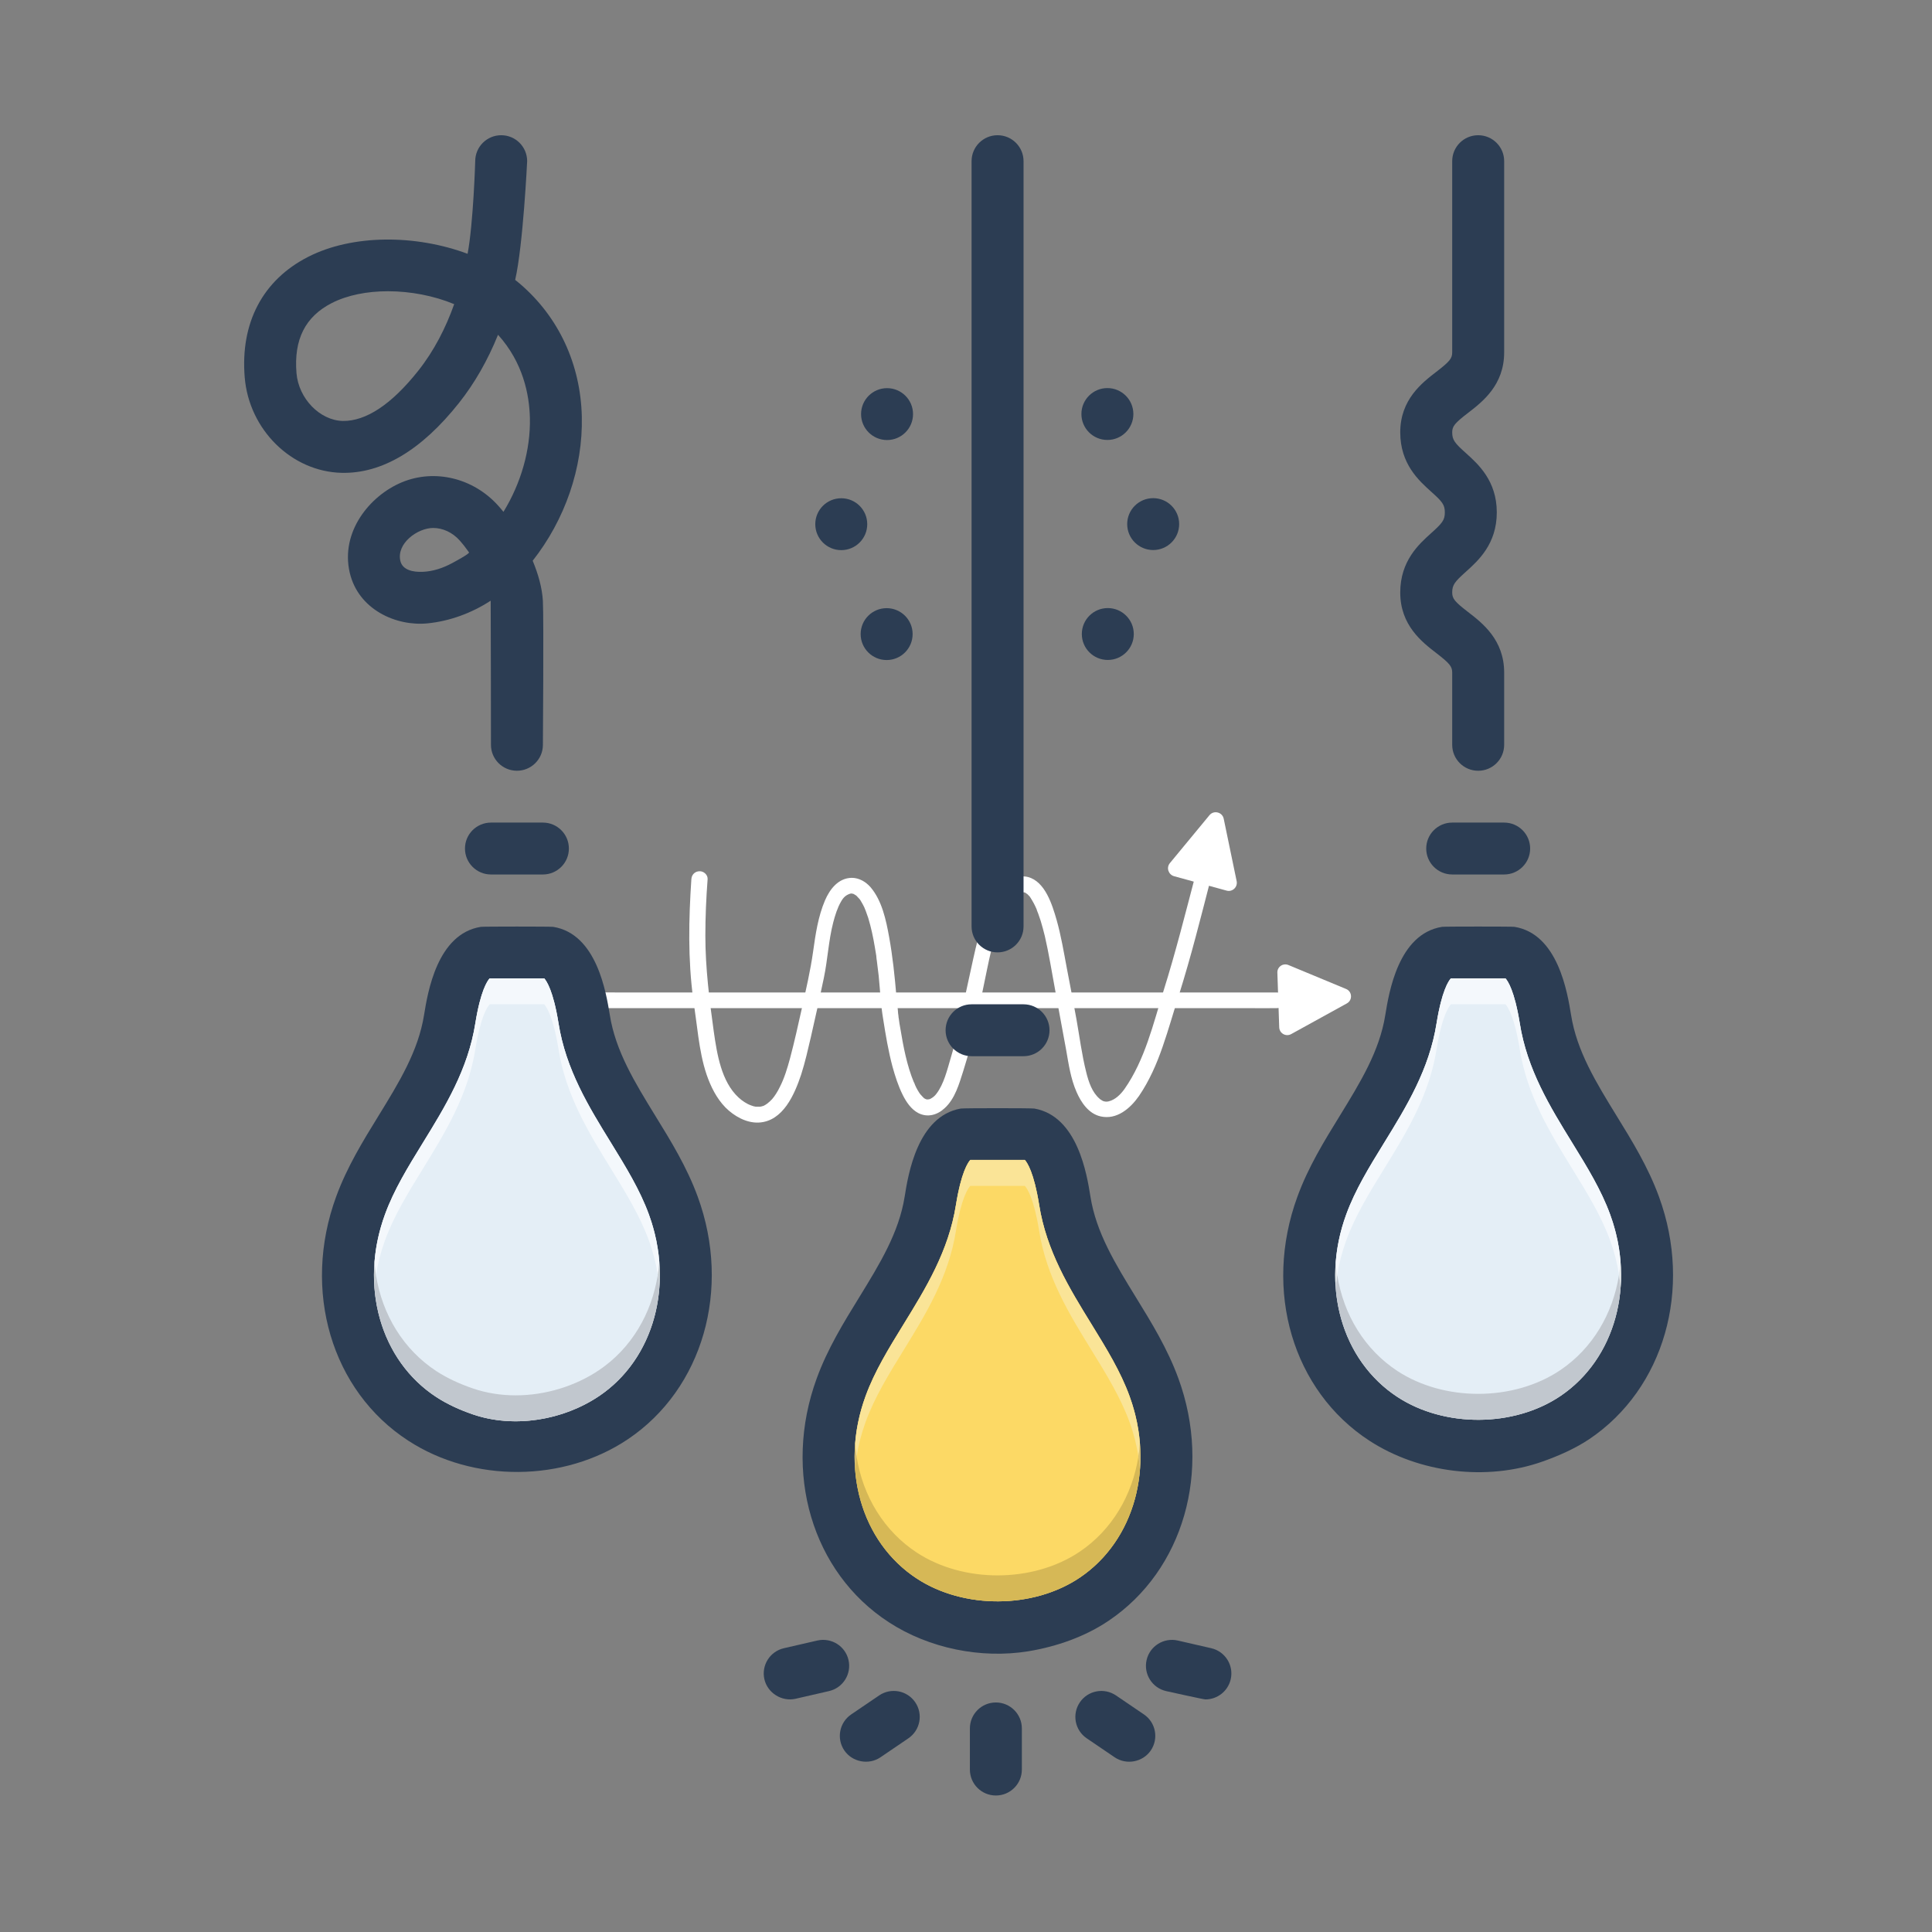 <svg xmlns="http://www.w3.org/2000/svg" xmlns:xlink="http://www.w3.org/1999/xlink" width="512" zoomAndPan="magnify" viewBox="0 0 384 384" height="512" preserveAspectRatio="xMidYMid meet" version="1.0"><rect x="0" y="0" width="384" height="384" fill="#808080" stroke="none"/><defs><clipPath id="6122c09ffc"><path d="M 115.199 197 L 256 197 L 256 201 L 115.199 201 Z M 115.199 197 " clip-rule="nonzero"/></clipPath><clipPath id="44a84c307c"><path d="M 253 191 L 268.949 191 L 268.949 206 L 253 206 Z M 253 191 " clip-rule="nonzero"/></clipPath><clipPath id="7d487039c9"><path d="M 136 172 L 241 172 L 241 223.242 L 136 223.242 Z M 136 172 " clip-rule="nonzero"/></clipPath><clipPath id="a7a2da60a1"><path d="M 48 26.875 L 116 26.875 L 116 154 L 48 154 Z M 48 26.875 " clip-rule="nonzero"/></clipPath><clipPath id="aa81d51b6a"><path d="M 278 26.875 L 299 26.875 L 299 154 L 278 154 Z M 278 26.875 " clip-rule="nonzero"/></clipPath><clipPath id="818697c133"><path d="M 192 338 L 204 338 L 204 356.875 L 192 356.875 Z M 192 338 " clip-rule="nonzero"/></clipPath><clipPath id="53c5f7c9c5"><path d="M 193 26.875 L 204 26.875 L 204 190 L 193 190 Z M 193 26.875 " clip-rule="nonzero"/></clipPath></defs><g clip-path="url(#6122c09ffc)"><path fill="#ffffff" d="M 117.27 200.375 C 118.492 200.375 119.719 200.375 120.906 200.375 C 124.215 200.375 127.527 200.375 130.836 200.375 C 135.738 200.375 140.645 200.375 145.547 200.375 C 151.516 200.375 157.48 200.375 163.488 200.375 C 170.027 200.375 176.566 200.375 183.105 200.375 C 189.727 200.375 196.305 200.375 202.926 200.375 C 209.098 200.375 215.227 200.375 221.398 200.375 C 226.586 200.375 231.816 200.375 237.008 200.375 C 240.77 200.375 244.488 200.375 248.246 200.375 C 250.004 200.375 251.801 200.414 253.559 200.375 C 253.641 200.375 253.723 200.375 253.805 200.375 C 255.809 200.375 255.809 197.262 253.805 197.262 C 252.578 197.262 251.352 197.262 250.168 197.262 C 246.855 197.262 243.547 197.262 240.238 197.262 C 235.332 197.262 230.43 197.262 225.523 197.262 C 219.559 197.262 213.59 197.262 207.586 197.262 C 201.047 197.262 194.508 197.262 187.969 197.262 C 181.348 197.262 174.77 197.262 168.148 197.262 C 161.977 197.262 155.848 197.262 149.676 197.262 C 144.484 197.262 139.254 197.262 134.062 197.262 C 130.305 197.262 126.586 197.262 122.824 197.262 C 121.07 197.262 119.27 197.219 117.512 197.262 C 117.43 197.262 117.348 197.262 117.27 197.262 C 115.266 197.262 115.266 200.375 117.27 200.375 Z M 117.27 200.375 " fill-opacity="1" fill-rule="nonzero"/></g><g clip-path="url(#44a84c307c)"><path fill="#ffffff" d="M 253.887 193.324 L 254.254 204.188 C 254.297 205.375 255.562 206.113 256.625 205.539 L 267.699 199.434 C 268.883 198.777 268.762 197.055 267.535 196.562 L 256.094 191.809 C 254.988 191.359 253.844 192.18 253.887 193.324 Z M 253.887 193.324 " fill-opacity="1" fill-rule="nonzero"/></g><path fill="#ffffff" d="M 233.332 174.148 L 243.793 177.016 C 244.938 177.344 246.039 176.32 245.793 175.129 L 243.219 162.715 C 242.934 161.402 241.258 160.992 240.398 162.016 L 232.512 171.566 C 231.777 172.465 232.227 173.82 233.332 174.148 Z M 233.332 174.148 " fill-opacity="1" fill-rule="nonzero"/><g clip-path="url(#7d487039c9)"><path fill="#ffffff" d="M 137.414 174.762 C 136.883 182.711 136.719 190.664 137.781 198.57 C 138.152 201.152 138.438 203.406 138.805 206.113 C 139.172 208.613 139.621 211.152 140.438 213.57 C 141.258 215.949 142.402 218.285 144.199 220.129 C 145.875 221.809 148.328 223.242 150.82 223.117 C 155.641 222.875 157.93 217.504 159.238 213.57 C 160.016 211.152 160.586 208.613 161.16 206.152 C 162.059 202.262 162.918 198.324 163.734 194.434 C 164.512 190.742 164.672 186.973 165.613 183.328 C 165.98 181.934 166.43 180.457 167.168 179.188 C 167.656 178.328 168.148 177.875 169.086 177.59 C 168.637 177.711 169.004 177.59 169.211 177.59 C 169.414 177.59 169.742 177.711 169.293 177.59 C 169.375 177.629 169.496 177.629 169.617 177.672 C 169.699 177.672 169.781 177.711 169.863 177.754 C 169.699 177.711 169.578 177.59 169.781 177.754 C 169.906 177.836 169.988 177.875 170.109 177.957 C 170.395 178.121 169.906 177.711 170.191 178 C 170.395 178.246 170.641 178.449 170.844 178.695 C 170.559 178.328 170.887 178.777 170.969 178.859 C 171.051 178.984 171.129 179.148 171.211 179.27 C 171.418 179.637 171.621 179.965 171.785 180.336 C 171.824 180.457 171.988 180.828 171.867 180.539 C 171.949 180.746 172.031 180.949 172.113 181.156 C 172.273 181.562 172.398 182.016 172.562 182.426 C 173.133 184.309 173.543 186.234 173.867 188.164 C 173.949 188.652 174.031 189.145 174.113 189.637 C 174.156 189.883 174.195 190.129 174.195 190.336 C 174.195 190.457 174.238 190.582 174.238 190.742 C 174.238 190.867 174.238 190.867 174.238 190.703 C 174.238 190.785 174.277 190.867 174.277 190.949 C 174.398 191.934 174.523 192.957 174.645 193.941 C 174.93 196.809 175.055 199.762 175.543 202.586 C 176.035 205.742 176.566 208.898 177.383 211.973 C 177.914 213.898 178.527 215.824 179.426 217.629 C 180.121 219.02 181.102 220.496 182.531 221.234 C 184.371 222.176 186.332 221.602 187.762 220.25 C 189.809 218.406 190.625 215.457 191.441 212.914 C 193.566 206.316 194.75 199.434 196.184 192.672 C 196.715 190.09 197.285 187.547 198.102 185.047 C 198.797 182.793 199.777 180.336 201.289 178.695 C 201.496 178.492 201.699 178.285 201.902 178.082 C 202.148 177.875 202.066 177.918 202.312 177.754 C 202.477 177.629 202.641 177.547 202.801 177.465 C 202.844 177.465 203.172 177.301 202.926 177.426 C 202.68 177.508 203.008 177.383 203.09 177.383 C 203.332 177.344 203.539 177.344 203.172 177.344 C 203.293 177.344 203.496 177.344 203.621 177.344 C 203.211 177.383 203.457 177.344 203.66 177.383 C 204.07 177.508 203.496 177.219 203.824 177.465 C 203.906 177.547 204.355 177.836 203.988 177.547 C 204.109 177.629 204.191 177.711 204.273 177.793 C 204.395 177.918 204.52 178.039 204.641 178.164 C 204.684 178.203 204.723 178.285 204.766 178.328 C 204.52 178 204.766 178.328 204.805 178.41 C 205.254 179.105 205.664 179.844 205.992 180.621 C 205.867 180.336 206.113 180.867 206.113 180.992 C 206.195 181.195 206.277 181.402 206.359 181.605 C 206.523 182.098 206.684 182.547 206.848 183.039 C 207.133 184.023 207.422 185.008 207.664 186.031 C 208.074 187.793 208.402 189.516 208.727 191.277 C 209.75 197.098 210.852 202.914 211.914 208.734 C 212.406 211.562 212.816 214.391 213.961 217.012 C 214.859 219.102 216.371 221.355 218.742 221.891 C 221.969 222.629 224.668 220.293 226.383 217.832 C 228.426 214.84 229.898 211.48 231.082 208.039 C 232.27 204.637 233.25 201.113 234.352 197.668 C 235.539 193.859 236.641 190.008 237.664 186.152 C 238.684 182.383 239.625 178.613 240.605 174.844 C 241.094 172.875 238.113 172.059 237.582 174.023 C 235.578 181.645 233.656 189.309 231.285 196.852 C 229.203 203.531 227.566 210.66 223.48 216.48 C 222.703 217.547 221.684 218.57 220.375 218.898 C 220.09 218.98 219.723 218.98 219.438 218.898 C 219.477 218.898 218.984 218.773 219.191 218.816 C 219.395 218.898 218.945 218.691 218.984 218.691 C 218.902 218.652 218.824 218.57 218.742 218.527 C 218.453 218.367 218.781 218.609 218.578 218.406 C 217.066 217.137 216.371 215.047 215.879 213.039 C 215.023 209.637 214.574 206.07 213.961 202.629 C 213.348 199.227 212.691 195.824 212.039 192.426 C 211.426 189.188 210.895 185.949 209.996 182.793 C 209.137 179.844 207.746 175.211 204.316 174.312 C 202.395 173.82 200.598 174.926 199.328 176.195 C 197.488 178.082 196.344 180.539 195.488 183 C 194.59 185.457 194.016 188 193.445 190.539 C 192.832 193.406 192.176 196.277 191.562 199.188 C 190.789 202.914 190.051 206.688 188.949 210.332 C 188.254 212.668 187.602 215.457 186.129 217.383 C 185.801 217.832 185.434 218.121 184.984 218.367 C 184.902 218.406 184.82 218.445 184.738 218.488 C 184.781 218.488 185.066 218.367 184.82 218.445 C 184.656 218.488 184.496 218.527 184.371 218.57 C 184.863 218.445 184.371 218.527 184.25 218.527 C 184.043 218.57 184.332 218.527 184.414 218.57 C 184.332 218.527 184.25 218.527 184.207 218.527 C 183.965 218.445 183.84 218.324 184.125 218.527 C 184.004 218.445 183.84 218.367 183.676 218.285 C 183.391 218.121 183.84 218.488 183.594 218.203 C 183.473 218.078 183.352 217.957 183.227 217.832 C 183.188 217.75 182.859 217.422 182.98 217.586 C 183.145 217.793 182.898 217.465 182.898 217.465 C 182.82 217.383 182.777 217.258 182.695 217.176 C 182.492 216.848 182.289 216.52 182.125 216.191 C 182.043 216.031 181.961 215.824 181.879 215.66 C 181.836 215.539 181.797 215.457 181.758 215.332 C 181.758 215.293 181.551 214.883 181.676 215.211 C 180.242 211.766 179.551 208.039 178.938 204.352 C 178.812 203.734 178.73 203.121 178.648 202.504 C 178.609 202.301 178.57 202.098 178.57 201.891 C 178.527 201.727 178.488 201.031 178.527 201.688 C 178.445 200.414 178.281 199.188 178.16 197.914 C 177.832 194.023 177.426 190.129 176.73 186.277 C 176.117 182.875 175.301 178.984 173.012 176.32 C 172.07 175.254 170.762 174.477 169.293 174.477 C 166.637 174.516 164.961 176.688 163.98 178.941 C 162.59 182.219 162.098 185.664 161.609 189.145 C 161.078 192.957 160.18 196.727 159.359 200.496 C 158.625 203.777 157.891 207.094 157.031 210.332 C 156.5 212.301 155.887 214.309 155.027 215.988 C 154.578 216.93 154.008 217.832 153.477 218.445 C 153.312 218.609 153.148 218.773 152.984 218.938 C 152.902 219.02 152.414 219.391 152.617 219.266 C 152.453 219.391 152.289 219.473 152.129 219.594 C 152.004 219.676 151.883 219.719 151.758 219.801 C 152.004 219.676 151.719 219.84 151.598 219.84 C 151.434 219.883 151.227 219.965 151.066 219.965 C 150.617 220.047 151.352 219.965 150.902 219.965 C 150.82 219.965 150.695 219.965 150.617 219.965 C 150.535 219.965 150.41 219.965 150.328 219.965 C 149.84 219.922 150.492 220.004 150.207 219.965 C 149.922 219.922 149.594 219.84 149.309 219.719 C 148.449 219.43 147.469 218.773 146.773 218.121 C 143.383 214.965 142.523 209.594 141.871 205.047 C 141.012 198.859 140.195 192.383 140.195 185.992 C 140.195 182.219 140.359 178.492 140.645 174.719 C 140.684 173.859 139.867 173.164 139.09 173.164 C 138.07 173.164 137.457 173.902 137.414 174.762 Z M 137.414 174.762 " fill-opacity="1" fill-rule="nonzero"/></g><g clip-path="url(#a7a2da60a1)"><path fill="#2c3d53" d="M 91.234 80.078 C 94.34 76.16 96.934 71.621 98.988 66.539 C 103.969 72.055 105.211 78.434 105.32 83.07 C 105.465 89.438 103.539 96.066 100.066 101.734 C 99.73 101.312 99.391 100.918 99.059 100.547 C 94.125 95.016 86.414 93.137 79.867 95.863 C 73.457 98.539 67.645 105.734 69.508 113.801 C 71.219 121.188 78.77 124.516 84.969 123.898 C 89.352 123.465 93.738 121.867 97.527 119.391 C 97.555 119.605 97.582 148.004 97.582 148.004 C 97.562 150.852 99.859 153.176 102.711 153.191 C 102.723 153.191 102.734 153.191 102.746 153.191 C 105.582 153.191 107.891 150.906 107.906 148.074 C 107.906 148.074 108.094 122.988 107.902 119.449 C 107.758 116.887 106.992 114.129 105.875 111.453 C 112.297 103.293 115.875 92.992 115.641 82.832 C 115.402 72.387 111.043 63.008 103.371 56.43 C 103.055 56.156 102.727 55.891 102.395 55.629 C 103.973 48.785 104.777 32.031 104.777 32.031 C 104.777 29.184 102.469 26.875 99.617 26.875 C 96.766 26.875 94.453 29.184 94.453 32.031 C 94.453 32.031 94.09 44.309 92.938 50.445 C 82.641 46.602 70.086 46.543 61.258 51.047 C 52.219 55.652 47.738 64.168 48.641 75.02 C 49.504 85.422 57.965 93.746 67.902 93.98 C 75.91 94.16 83.777 89.488 91.234 80.078 Z M 89.914 111.898 C 88.062 112.902 86.074 113.582 83.949 113.656 C 82.125 113.723 80 113.328 79.574 111.48 C 78.77 108.012 82.992 104.938 86.098 104.938 C 87.988 104.938 89.922 105.809 91.348 107.406 C 91.996 108.133 92.625 108.938 93.223 109.793 C 93.383 110.043 90.18 111.754 89.914 111.898 Z M 58.93 74.168 C 58.375 67.48 60.672 62.922 65.953 60.23 C 69.07 58.641 73.004 57.887 77.109 57.887 C 81.574 57.887 86.238 58.777 90.273 60.453 C 88.594 65.176 86.285 69.707 83.137 73.68 C 77.801 80.414 72.723 83.727 68.141 83.668 C 63.566 83.562 59.352 79.215 58.93 74.168 " fill-opacity="1" fill-rule="nonzero"/></g><path fill="#2c3d53" d="M 138.684 237.867 C 136.539 231.992 133.34 226.781 130.238 221.754 C 126.188 215.156 122.34 208.914 121.203 201.723 C 120.48 197.316 118.621 185.609 109.949 184.219 C 109.508 184.141 95.98 184.141 95.566 184.219 C 86.867 185.609 85.008 197.316 84.285 201.723 C 83.148 208.914 79.301 215.156 75.246 221.754 C 72.148 226.781 68.949 231.992 66.805 237.867 C 59.988 256.508 65.875 276.438 81.133 286.336 C 94.043 294.742 112.062 294.637 124.844 286.027 C 139.688 276.023 145.395 256.223 138.684 237.867 M 119.086 277.469 C 111.934 282.289 102.148 283.941 93.941 281.102 C 91.512 280.277 88.93 279.117 86.762 277.699 C 75.582 270.43 71.348 255.5 76.512 241.398 C 78.293 236.5 81.082 231.965 84.051 227.145 C 88.465 219.977 93.035 212.551 94.48 203.348 C 95.516 196.926 96.855 194.969 97.32 194.453 L 108.164 194.453 C 108.629 194.969 109.973 196.926 111.004 203.348 C 112.453 212.551 117.023 219.977 121.434 227.145 C 124.406 231.965 127.195 236.5 128.977 241.398 C 134.062 255.297 129.98 270.121 119.086 277.469 " fill-opacity="1" fill-rule="nonzero"/><path fill="#e4eef6" d="M 119.086 277.469 C 111.938 282.289 102.148 283.938 93.941 281.102 C 91.512 280.277 88.93 279.117 86.762 277.699 C 75.582 270.43 71.348 255.5 76.512 241.398 C 78.293 236.5 81.082 231.965 84.051 227.141 C 88.465 219.977 93.035 212.551 94.484 203.348 C 95.516 196.926 96.859 194.969 97.324 194.453 L 108.164 194.453 C 108.629 194.969 109.973 196.926 111.004 203.348 C 112.453 212.551 117.02 219.977 121.438 227.141 C 124.406 231.965 127.191 236.5 128.977 241.398 C 134.062 255.297 129.984 270.121 119.086 277.469 " fill-opacity="1" fill-rule="nonzero"/><path fill="#2c3d53" d="M 329.738 237.867 C 327.598 231.988 324.395 226.781 321.297 221.754 C 317.242 215.152 313.395 208.914 312.262 201.723 C 311.535 197.312 309.68 185.609 301.004 184.215 C 300.562 184.141 287.035 184.141 286.621 184.215 C 277.922 185.609 276.062 197.312 275.34 201.723 C 274.203 208.914 270.355 215.152 266.305 221.754 C 263.203 226.781 260.004 231.988 257.863 237.867 C 251.043 256.508 256.934 276.438 272.191 286.359 C 282.078 292.781 295.477 294.43 306.605 290.488 C 309.758 289.379 313.137 287.883 315.898 286.027 C 330.746 276.023 336.453 256.223 329.738 237.867 M 310.145 277.469 C 300.898 283.707 287.137 283.758 277.82 277.699 C 266.637 270.43 262.406 255.5 267.566 241.398 C 269.352 236.5 272.141 231.965 275.105 227.141 C 279.523 219.973 284.09 212.551 285.535 203.344 C 286.57 196.926 287.914 194.965 288.379 194.449 L 299.223 194.449 C 299.684 194.965 301.031 196.926 302.062 203.344 C 303.508 212.551 308.078 219.973 312.492 227.141 C 315.461 231.965 318.25 236.5 320.031 241.398 C 325.117 255.297 321.039 270.121 310.145 277.469 " fill-opacity="1" fill-rule="nonzero"/><path fill="#e4eef6" d="M 310.145 277.469 C 300.898 283.707 287.137 283.758 277.816 277.699 C 266.637 270.43 262.402 255.504 267.566 241.398 C 269.352 236.5 272.137 231.965 275.105 227.145 C 279.523 219.977 284.094 212.551 285.535 203.348 C 286.57 196.93 287.91 194.965 288.375 194.453 L 299.219 194.453 C 299.684 194.965 301.027 196.93 302.062 203.348 C 303.508 212.551 308.074 219.977 312.492 227.145 C 315.461 231.965 318.25 236.5 320.031 241.398 C 325.117 255.297 321.035 270.121 310.145 277.469 " fill-opacity="1" fill-rule="nonzero"/><path fill="#2c3d53" d="M 97.582 163.496 C 94.73 163.496 92.418 165.805 92.418 168.652 C 92.418 171.5 94.73 173.809 97.582 173.809 L 107.91 173.809 C 110.758 173.809 113.07 171.5 113.07 168.652 C 113.07 165.805 110.758 163.496 107.91 163.496 L 97.582 163.496 " fill-opacity="1" fill-rule="nonzero"/><path fill="#2c3d53" d="M 288.637 163.496 C 285.785 163.496 283.473 165.805 283.473 168.652 C 283.473 171.5 285.785 173.809 288.637 173.809 L 298.965 173.809 C 301.816 173.809 304.129 171.5 304.129 168.652 C 304.129 165.805 301.816 163.496 298.965 163.496 L 288.637 163.496 " fill-opacity="1" fill-rule="nonzero"/><g clip-path="url(#aa81d51b6a)"><path fill="#2c3d53" d="M 284.453 105.969 C 282.008 108.168 278.309 111.488 278.309 117.766 C 278.309 124.277 282.625 127.605 285.48 129.805 C 288.133 131.852 288.637 132.469 288.637 133.688 L 288.637 148.039 C 288.637 150.887 290.945 153.195 293.801 153.195 C 296.652 153.195 298.965 150.887 298.965 148.039 L 298.965 133.688 C 298.965 127.172 294.645 123.844 291.793 121.645 C 289.137 119.598 288.637 118.98 288.637 117.766 C 288.637 116.238 289.152 115.621 291.359 113.637 C 293.805 111.441 297.5 108.121 297.5 101.844 C 297.5 95.566 293.801 92.25 291.359 90.055 C 289.148 88.074 288.637 87.453 288.637 85.934 C 288.637 84.723 289.137 84.105 291.789 82.066 C 294.645 79.867 298.965 76.543 298.965 70.035 L 298.965 32.031 C 298.965 29.184 296.652 26.875 293.801 26.875 C 290.945 26.875 288.637 29.184 288.637 32.031 L 288.637 70.035 C 288.637 71.242 288.133 71.859 285.484 73.898 C 282.625 76.098 278.309 79.422 278.309 85.934 C 278.309 92.207 282.008 95.527 284.453 97.723 C 286.66 99.699 287.172 100.316 287.172 101.844 C 287.172 103.371 286.656 103.988 284.453 105.969 " fill-opacity="1" fill-rule="nonzero"/></g><path fill="#2c3d53" d="M 234.211 273.961 C 232.066 268.082 228.867 262.875 225.77 257.848 C 221.715 251.246 217.867 245.008 216.73 237.816 C 216.035 233.434 214.176 221.859 205.605 220.336 C 205.164 220.234 191.406 220.234 190.941 220.336 C 182.367 221.859 180.508 233.434 179.812 237.816 C 178.676 245.008 174.828 251.246 170.777 257.848 C 167.676 262.875 164.477 268.082 162.332 273.961 C 155.516 292.602 161.402 312.531 176.66 322.43 C 184.641 327.637 194.992 329.727 204.391 328.203 C 209.992 327.277 215.648 325.316 220.371 322.121 C 235.219 312.117 240.922 292.316 234.211 273.961 M 214.613 313.562 C 205.398 319.773 191.613 319.852 182.289 313.793 C 171.109 306.523 166.875 291.594 172.039 277.492 C 173.82 272.594 176.609 268.059 179.578 263.234 C 183.992 256.066 188.562 248.645 190.012 239.441 C 191.043 233.02 192.387 231.062 192.852 230.547 L 203.695 230.547 C 204.16 231.062 205.5 233.02 206.535 239.441 C 207.98 248.645 212.551 256.066 216.965 263.234 C 219.934 268.059 222.723 272.594 224.504 277.492 C 229.59 291.391 225.512 306.215 214.613 313.562 " fill-opacity="1" fill-rule="nonzero"/><path fill="#fcd965" d="M 214.617 313.562 C 205.398 319.773 191.613 319.852 182.293 313.793 C 171.113 306.523 166.879 291.594 172.043 277.492 C 173.824 272.594 176.613 268.055 179.578 263.234 C 183.996 256.066 188.566 248.641 190.012 239.438 C 191.043 233.02 192.387 231.062 192.852 230.547 L 203.695 230.547 C 204.16 231.062 205.504 233.02 206.535 239.438 C 207.98 248.641 212.551 256.066 216.965 263.234 C 219.934 268.055 222.723 272.594 224.504 277.492 C 229.59 291.387 225.512 306.211 214.617 313.562 " fill-opacity="1" fill-rule="nonzero"/><path fill="#2c3d53" d="M 193.109 209.926 L 203.434 209.926 C 206.289 209.926 208.598 207.617 208.598 204.77 C 208.598 201.922 206.289 199.613 203.434 199.613 L 193.109 199.613 C 190.258 199.613 187.945 201.922 187.945 204.77 C 187.945 207.617 190.258 209.926 193.109 209.926 " fill-opacity="1" fill-rule="nonzero"/><g clip-path="url(#818697c133)"><path fill="#2c3d53" d="M 197.938 338.379 C 195.086 338.379 192.773 340.688 192.773 343.535 L 192.773 351.715 C 192.773 354.566 195.086 356.871 197.938 356.871 C 200.789 356.871 203.102 354.566 203.102 351.715 L 203.102 343.535 C 203.102 340.688 200.789 338.379 197.938 338.379 " fill-opacity="1" fill-rule="nonzero"/></g><path fill="#2c3d53" d="M 174.738 336.98 L 169.184 340.754 C 166.824 342.355 166.215 345.562 167.82 347.918 C 169.398 350.238 172.672 350.855 174.992 349.281 L 180.547 345.504 C 182.902 343.902 183.516 340.695 181.91 338.344 C 180.309 335.984 177.094 335.379 174.738 336.98 " fill-opacity="1" fill-rule="nonzero"/><path fill="#2c3d53" d="M 168.648 329.938 C 168.012 327.16 165.242 325.441 162.461 326.066 L 155.809 327.594 C 153.027 328.23 151.293 330.996 151.93 333.77 C 152.559 336.504 155.391 338.262 158.117 337.645 L 164.773 336.117 C 167.551 335.48 169.285 332.715 168.648 329.938 " fill-opacity="1" fill-rule="nonzero"/><path fill="#2c3d53" d="M 227.363 340.754 L 221.809 336.98 C 219.445 335.379 216.238 335.992 214.633 338.344 C 213.027 340.699 213.637 343.906 215.996 345.504 L 221.555 349.281 C 223.883 350.859 227.145 350.242 228.727 347.918 C 230.332 345.562 229.723 342.355 227.363 340.754 " fill-opacity="1" fill-rule="nonzero"/><path fill="#2c3d53" d="M 240.738 327.594 L 234.082 326.066 C 231.312 325.441 228.535 327.164 227.895 329.938 C 227.258 332.715 228.992 335.48 231.773 336.117 C 231.773 336.117 239.203 337.773 239.586 337.773 C 241.938 337.773 244.062 336.156 244.613 333.77 C 245.254 330.996 243.516 328.23 240.738 327.594 " fill-opacity="1" fill-rule="nonzero"/><g clip-path="url(#53c5f7c9c5)"><path fill="#2c3d53" d="M 198.273 189.293 C 201.121 189.293 203.438 186.984 203.438 184.141 L 203.438 32.031 C 203.438 29.184 201.121 26.875 198.273 26.875 C 195.422 26.875 193.109 29.184 193.109 32.031 L 193.109 184.141 C 193.109 186.984 195.422 189.293 198.273 189.293 " fill-opacity="1" fill-rule="nonzero"/></g><path fill="#2c3d53" d="M 176.309 87.461 C 179.16 87.461 181.473 85.152 181.473 82.305 C 181.473 79.457 179.16 77.148 176.309 77.148 C 173.457 77.148 171.145 79.457 171.145 82.305 C 171.145 85.152 173.457 87.461 176.309 87.461 " fill-opacity="1" fill-rule="nonzero"/><path fill="#2c3d53" d="M 167.207 109.344 C 170.059 109.344 172.371 107.035 172.371 104.188 C 172.371 101.336 170.059 99.031 167.207 99.031 C 164.355 99.031 162.043 101.336 162.043 104.188 C 162.043 107.035 164.355 109.344 167.207 109.344 " fill-opacity="1" fill-rule="nonzero"/><path fill="#2c3d53" d="M 176.227 120.875 C 173.375 120.875 171.062 123.184 171.062 126.031 C 171.062 128.879 173.375 131.188 176.227 131.188 C 179.078 131.188 181.391 128.879 181.391 126.031 C 181.391 123.184 179.078 120.875 176.227 120.875 " fill-opacity="1" fill-rule="nonzero"/><path fill="#2c3d53" d="M 220.102 87.445 C 222.953 87.445 225.266 85.137 225.266 82.289 C 225.266 79.441 222.953 77.133 220.102 77.133 C 217.25 77.133 214.938 79.441 214.938 82.289 C 214.938 85.137 217.25 87.445 220.102 87.445 " fill-opacity="1" fill-rule="nonzero"/><path fill="#2c3d53" d="M 229.203 109.324 C 232.055 109.324 234.367 107.016 234.367 104.168 C 234.367 101.32 232.055 99.012 229.203 99.012 C 226.352 99.012 224.039 101.32 224.039 104.168 C 224.039 107.016 226.352 109.324 229.203 109.324 " fill-opacity="1" fill-rule="nonzero"/><path fill="#2c3d53" d="M 220.184 120.859 C 217.328 120.859 215.02 123.168 215.02 126.016 C 215.02 128.859 217.328 131.172 220.184 131.172 C 223.031 131.172 225.348 128.859 225.348 126.016 C 225.348 123.168 223.031 120.859 220.184 120.859 " fill-opacity="1" fill-rule="nonzero"/><path fill="#929ea9" d="M 75.148 246.062 C 74.793 247.68 74.551 249.293 74.43 250.895 C 74.43 250.898 74.43 250.906 74.43 250.91 C 74.551 249.305 74.789 247.688 75.148 246.062 M 75.168 245.984 C 75.164 245.988 75.164 245.996 75.164 246 C 75.164 245.996 75.164 245.988 75.168 245.984 M 108.164 194.453 L 97.324 194.453 C 96.859 194.969 95.516 196.926 94.484 203.348 C 93.035 212.551 88.465 219.977 84.051 227.141 C 81.082 231.965 78.293 236.5 76.512 241.398 C 78.293 236.5 81.082 231.965 84.051 227.141 C 88.465 219.977 93.035 212.551 94.484 203.348 C 95.516 196.926 96.859 194.969 97.324 194.453 L 108.164 194.453 C 108.629 194.969 109.973 196.926 111.004 203.348 C 112.453 212.551 117.02 219.977 121.438 227.141 C 124.406 231.965 127.191 236.5 128.977 241.398 C 129.812 243.684 130.402 245.996 130.75 248.297 C 130.402 246 129.816 243.688 128.977 241.398 C 127.191 236.5 124.406 231.965 121.438 227.141 C 117.02 219.977 112.453 212.551 111.004 203.348 C 109.973 196.926 108.629 194.969 108.164 194.453 " fill-opacity="1" fill-rule="nonzero"/><path fill="#f4f8fc" d="M 108.164 194.453 L 97.324 194.453 C 96.859 194.969 95.516 196.926 94.484 203.348 C 93.035 212.551 88.465 219.977 84.051 227.141 C 81.082 231.965 78.293 236.5 76.512 241.398 C 75.957 242.922 75.508 244.453 75.168 245.984 C 75.164 245.988 75.164 245.996 75.164 246 C 75.156 246.023 75.152 246.043 75.148 246.062 C 74.789 247.688 74.551 249.305 74.43 250.91 C 74.496 251.762 74.594 252.602 74.727 253.434 C 75.09 251.145 75.684 248.832 76.512 246.555 C 78.293 241.656 81.082 237.121 84.051 232.301 C 88.465 225.133 93.035 217.707 94.484 208.504 C 95.516 202.082 96.859 200.125 97.324 199.609 L 108.164 199.609 C 108.629 200.125 109.973 202.082 111.004 208.504 C 112.453 217.707 117.02 225.133 121.438 232.301 C 124.406 237.121 127.191 241.656 128.977 246.555 C 129.801 248.812 130.383 251.105 130.738 253.383 C 130.875 252.531 130.973 251.672 131.039 250.801 C 130.973 249.969 130.879 249.133 130.75 248.297 C 130.402 245.996 129.812 243.684 128.977 241.398 C 127.191 236.5 124.406 231.965 121.438 227.141 C 117.02 219.977 112.453 212.551 111.004 203.348 C 109.973 196.926 108.629 194.969 108.164 194.453 " fill-opacity="1" fill-rule="nonzero"/><path fill="#5f6f7f" d="M 74.422 250.809 C 73.57 261.742 78.062 272.055 86.762 277.699 C 79.441 272.938 75.098 264.891 74.422 255.941 C 74.422 255.949 74.422 255.957 74.422 255.965 C 74.293 254.301 74.297 252.605 74.43 250.895 C 74.426 250.863 74.422 250.836 74.422 250.809 M 131.043 250.758 C 131.039 250.766 131.039 250.77 131.039 250.777 C 131.109 251.684 131.148 252.586 131.148 253.48 C 131.137 263.242 126.832 272.242 119.086 277.469 C 127.555 271.77 131.895 261.559 131.043 250.758 " fill-opacity="1" fill-rule="nonzero"/><path fill="#c1c7ce" d="M 131.039 250.777 C 131.039 250.785 131.039 250.793 131.039 250.801 C 131.172 252.523 131.168 254.234 131.043 255.914 C 130.973 255.074 130.871 254.23 130.738 253.383 C 129.52 261.121 125.473 267.996 119.086 272.312 C 114.312 275.531 108.363 277.336 102.492 277.336 C 99.57 277.336 96.668 276.887 93.941 275.945 C 91.512 275.121 88.934 273.961 86.762 272.543 C 80.18 268.242 75.984 261.309 74.727 253.434 C 74.594 254.273 74.492 255.113 74.422 255.941 C 75.098 264.891 79.441 272.938 86.762 277.699 C 88.934 279.117 91.512 280.277 93.941 281.102 C 96.668 282.043 99.57 282.492 102.492 282.492 C 108.363 282.492 114.312 280.688 119.086 277.469 C 126.832 272.242 131.137 263.242 131.148 253.48 C 131.148 252.586 131.109 251.684 131.039 250.777 " fill-opacity="1" fill-rule="nonzero"/><path fill="#979fa7" d="M 74.43 250.895 C 74.297 252.605 74.293 254.301 74.422 255.965 C 74.422 255.957 74.422 255.949 74.422 255.941 C 74.363 255.125 74.332 254.297 74.332 253.469 C 74.332 252.621 74.363 251.77 74.43 250.91 C 74.43 250.906 74.43 250.898 74.43 250.895 " fill-opacity="1" fill-rule="nonzero"/><path fill="#c7cdd1" d="M 74.43 250.91 C 74.363 251.77 74.332 252.621 74.332 253.469 C 74.332 254.297 74.363 255.125 74.422 255.941 C 74.492 255.113 74.594 254.273 74.727 253.434 C 74.598 252.602 74.496 251.762 74.43 250.91 M 131.039 250.801 C 130.973 251.672 130.875 252.531 130.738 253.383 C 130.871 254.23 130.973 255.074 131.043 255.914 C 131.168 254.234 131.172 252.523 131.039 250.801 " fill-opacity="1" fill-rule="nonzero"/><path fill="#5f6f7f" d="M 265.477 250.809 C 264.625 261.742 269.117 272.051 277.82 277.699 C 270.496 272.938 266.152 264.891 265.48 255.941 C 265.48 255.949 265.477 255.957 265.477 255.965 C 265.352 254.301 265.352 252.605 265.484 250.891 C 265.48 250.863 265.48 250.836 265.477 250.809 M 322.098 250.758 C 322.098 250.762 322.098 250.77 322.098 250.773 C 322.168 251.68 322.203 252.582 322.203 253.48 C 322.191 263.242 317.887 272.242 310.145 277.469 C 318.613 271.77 322.949 261.559 322.098 250.758 " fill-opacity="1" fill-rule="nonzero"/><path fill="#c1c7ce" d="M 322.094 250.773 C 322.094 250.781 322.094 250.789 322.094 250.797 C 322.227 252.523 322.227 254.234 322.098 255.914 C 322.027 255.074 321.926 254.23 321.793 253.383 C 320.574 261.121 316.527 268 310.141 272.312 C 305.469 275.469 299.637 277.039 293.809 277.039 C 288.113 277.039 282.426 275.539 277.816 272.543 C 271.23 268.246 267.039 261.309 265.785 253.43 C 265.648 254.273 265.551 255.113 265.477 255.945 C 266.152 264.891 270.496 272.938 277.816 277.699 C 282.426 280.695 288.113 282.195 293.809 282.195 C 299.637 282.195 305.469 280.621 310.141 277.469 C 317.891 272.242 322.191 263.242 322.203 253.48 C 322.203 252.582 322.164 251.68 322.094 250.773 " fill-opacity="1" fill-rule="nonzero"/><path fill="#929ea9" d="M 266.109 246.508 C 265.805 247.973 265.598 249.438 265.484 250.895 C 265.484 250.898 265.484 250.902 265.484 250.91 C 265.598 249.449 265.805 247.98 266.109 246.508 M 266.121 246.441 C 266.121 246.445 266.121 246.445 266.121 246.449 C 266.121 246.445 266.121 246.445 266.121 246.441 M 299.223 194.453 L 288.379 194.453 C 287.914 194.965 286.57 196.926 285.539 203.344 C 284.094 212.551 279.52 219.977 275.105 227.145 C 272.137 231.965 269.352 236.5 267.566 241.398 C 269.352 236.5 272.137 231.965 275.105 227.145 C 279.52 219.977 284.094 212.551 285.539 203.344 C 286.57 196.926 287.914 194.965 288.379 194.453 L 299.223 194.453 C 299.684 194.965 301.027 196.926 302.062 203.344 C 303.508 212.551 308.074 219.977 312.492 227.145 C 315.461 231.965 318.25 236.5 320.031 241.398 C 320.863 243.676 321.453 245.977 321.801 248.266 C 321.453 245.977 320.867 243.676 320.031 241.398 C 318.25 236.5 315.461 231.965 312.492 227.145 C 308.074 219.977 303.508 212.551 302.062 203.344 C 301.027 196.926 299.684 194.965 299.223 194.453 " fill-opacity="1" fill-rule="nonzero"/><path fill="#f4f8fc" d="M 299.223 194.453 L 288.379 194.453 C 287.91 194.969 286.57 196.926 285.539 203.344 C 284.09 212.551 279.523 219.977 275.109 227.145 C 272.137 231.965 269.352 236.5 267.57 241.398 C 266.957 243.07 266.477 244.758 266.121 246.441 C 266.121 246.445 266.121 246.445 266.121 246.449 C 266.117 246.469 266.113 246.488 266.109 246.508 C 265.805 247.98 265.598 249.449 265.484 250.91 C 265.551 251.762 265.652 252.602 265.781 253.43 C 266.145 251.145 266.738 248.828 267.57 246.555 C 269.352 241.656 272.137 237.121 275.109 232.297 C 279.523 225.133 284.09 217.707 285.539 208.504 C 286.57 202.082 287.91 200.125 288.379 199.609 L 299.223 199.609 C 299.688 200.125 301.027 202.082 302.059 208.504 C 303.508 217.707 308.078 225.133 312.492 232.297 C 315.461 237.121 318.246 241.656 320.031 246.555 C 320.859 248.809 321.441 251.105 321.793 253.383 C 321.93 252.531 322.027 251.668 322.094 250.797 C 322.027 249.957 321.934 249.113 321.805 248.266 C 321.453 245.977 320.863 243.676 320.031 241.398 C 318.246 236.5 315.461 231.965 312.492 227.145 C 308.078 219.977 303.508 212.551 302.059 203.344 C 301.027 196.926 299.688 194.969 299.223 194.453 " fill-opacity="1" fill-rule="nonzero"/><path fill="#e3e7e9" d="M 322.094 250.797 C 322.027 251.668 321.93 252.531 321.793 253.383 C 321.926 254.23 322.027 255.074 322.098 255.914 C 322.227 254.234 322.227 252.523 322.094 250.797 " fill-opacity="1" fill-rule="nonzero"/><path fill="#b2b9be" d="M 265.484 250.891 C 265.352 252.605 265.352 254.301 265.477 255.965 C 265.48 255.957 265.48 255.949 265.48 255.941 C 265.418 255.125 265.387 254.297 265.387 253.469 C 265.387 252.621 265.422 251.766 265.484 250.91 C 265.484 250.902 265.484 250.898 265.484 250.891 " fill-opacity="1" fill-rule="nonzero"/><path fill="#e3e7e9" d="M 265.484 250.91 C 265.418 251.77 265.387 252.621 265.387 253.469 C 265.387 254.301 265.418 255.125 265.477 255.945 C 265.547 255.113 265.648 254.273 265.781 253.43 C 265.648 252.602 265.551 251.762 265.484 250.91 " fill-opacity="1" fill-rule="nonzero"/><path fill="#8e9690" d="M 170.582 282.609 C 170.277 284.074 170.07 285.535 169.957 286.984 C 169.957 286.992 169.957 286.996 169.957 287.004 C 170.07 285.547 170.277 284.078 170.582 282.609 M 170.594 282.535 C 170.594 282.539 170.594 282.539 170.594 282.543 C 170.594 282.539 170.594 282.539 170.594 282.535 M 203.695 230.547 L 192.852 230.547 C 192.387 231.059 191.043 233.02 190.012 239.438 C 188.566 248.645 183.996 256.066 179.582 263.234 C 176.609 268.059 173.824 272.594 172.043 277.492 C 173.824 272.594 176.609 268.059 179.582 263.234 C 183.996 256.066 188.566 248.645 190.012 239.438 C 191.043 233.02 192.387 231.059 192.852 230.547 L 203.695 230.547 C 204.16 231.059 205.5 233.02 206.535 239.438 C 207.98 248.645 212.551 256.066 216.965 263.234 C 219.934 268.059 222.723 272.594 224.504 277.492 C 225.336 279.77 225.926 282.074 226.277 284.363 C 225.93 282.074 225.34 279.77 224.504 277.492 C 222.723 272.594 219.934 268.059 216.965 263.234 C 212.551 256.066 207.98 248.645 206.535 239.438 C 205.5 233.02 204.16 231.059 203.695 230.547 " fill-opacity="1" fill-rule="nonzero"/><path fill="#fae497" d="M 203.695 230.547 L 192.848 230.547 C 192.387 231.062 191.043 233.02 190.008 239.441 C 188.562 248.645 183.992 256.07 179.578 263.234 C 176.609 268.059 173.82 272.594 172.039 277.492 C 171.43 279.168 170.945 280.852 170.594 282.539 C 170.594 282.539 170.594 282.539 170.594 282.543 C 170.59 282.562 170.582 282.586 170.578 282.609 C 170.273 284.078 170.066 285.547 169.957 287.004 C 170.023 287.855 170.125 288.695 170.254 289.527 C 170.617 287.238 171.211 284.926 172.039 282.648 C 173.82 277.75 176.609 273.215 179.578 268.391 C 183.992 261.227 188.562 253.801 190.008 244.598 C 191.043 238.18 192.387 236.219 192.848 235.703 L 203.695 235.703 C 204.16 236.219 205.5 238.18 206.531 244.598 C 207.977 253.801 212.547 261.227 216.965 268.391 C 219.934 273.215 222.719 277.75 224.504 282.648 C 225.332 284.902 225.91 287.199 226.266 289.477 C 226.398 288.625 226.5 287.762 226.566 286.891 C 226.5 286.051 226.402 285.207 226.277 284.363 C 225.926 282.074 225.336 279.77 224.504 277.492 C 222.719 272.594 219.934 268.059 216.965 263.234 C 212.547 256.07 207.977 248.645 206.531 239.441 C 205.5 233.02 204.16 231.062 203.695 230.547 " fill-opacity="1" fill-rule="nonzero"/><path fill="#5f6150" d="M 169.949 286.902 C 169.098 297.832 173.59 308.148 182.289 313.793 C 174.969 309.031 170.625 300.984 169.953 292.035 C 169.953 292.043 169.949 292.051 169.949 292.059 C 169.82 290.395 169.824 288.699 169.957 286.984 C 169.953 286.957 169.953 286.93 169.949 286.902 M 226.566 286.852 C 226.566 286.855 226.566 286.863 226.566 286.867 C 226.641 287.773 226.676 288.676 226.672 289.574 C 226.664 299.336 222.359 308.336 214.617 313.562 C 223.082 307.863 227.422 297.652 226.566 286.852 " fill-opacity="1" fill-rule="nonzero"/><path fill="#d6b856" d="M 226.57 286.867 C 226.566 286.875 226.566 286.883 226.566 286.891 C 226.699 288.617 226.699 290.328 226.57 292.008 C 226.5 291.168 226.398 290.324 226.27 289.477 C 225.051 297.211 221 304.09 214.617 308.402 C 209.949 311.551 204.113 313.121 198.273 313.121 C 192.582 313.121 186.895 311.625 182.293 308.637 C 175.707 304.336 171.512 297.402 170.258 289.523 C 170.125 290.367 170.023 291.207 169.953 292.035 C 170.625 300.984 174.969 309.031 182.293 313.793 C 186.895 316.785 192.582 318.277 198.273 318.277 C 204.113 318.277 209.949 316.707 214.617 313.562 C 222.363 308.336 226.664 299.336 226.676 289.574 C 226.676 288.676 226.641 287.773 226.57 286.867 " fill-opacity="1" fill-rule="nonzero"/><path fill="#d4bc71" d="M 226.566 286.891 C 226.504 287.762 226.402 288.625 226.27 289.477 C 226.398 290.324 226.5 291.168 226.57 292.008 C 226.699 290.328 226.699 288.617 226.566 286.891 " fill-opacity="1" fill-rule="nonzero"/><path fill="#9a936e" d="M 169.957 286.988 C 169.824 288.699 169.82 290.395 169.949 292.059 C 169.949 292.051 169.953 292.043 169.953 292.035 C 169.891 291.219 169.859 290.395 169.859 289.562 C 169.859 288.715 169.891 287.863 169.957 287.004 C 169.957 286.996 169.957 286.992 169.957 286.988 " fill-opacity="1" fill-rule="nonzero"/><path fill="#d4bc71" d="M 169.957 287.004 C 169.891 287.859 169.859 288.715 169.859 289.562 C 169.859 290.391 169.891 291.219 169.953 292.035 C 170.023 291.207 170.125 290.367 170.258 289.523 C 170.125 288.695 170.023 287.852 169.957 287.004 " fill-opacity="1" fill-rule="nonzero"/></svg>